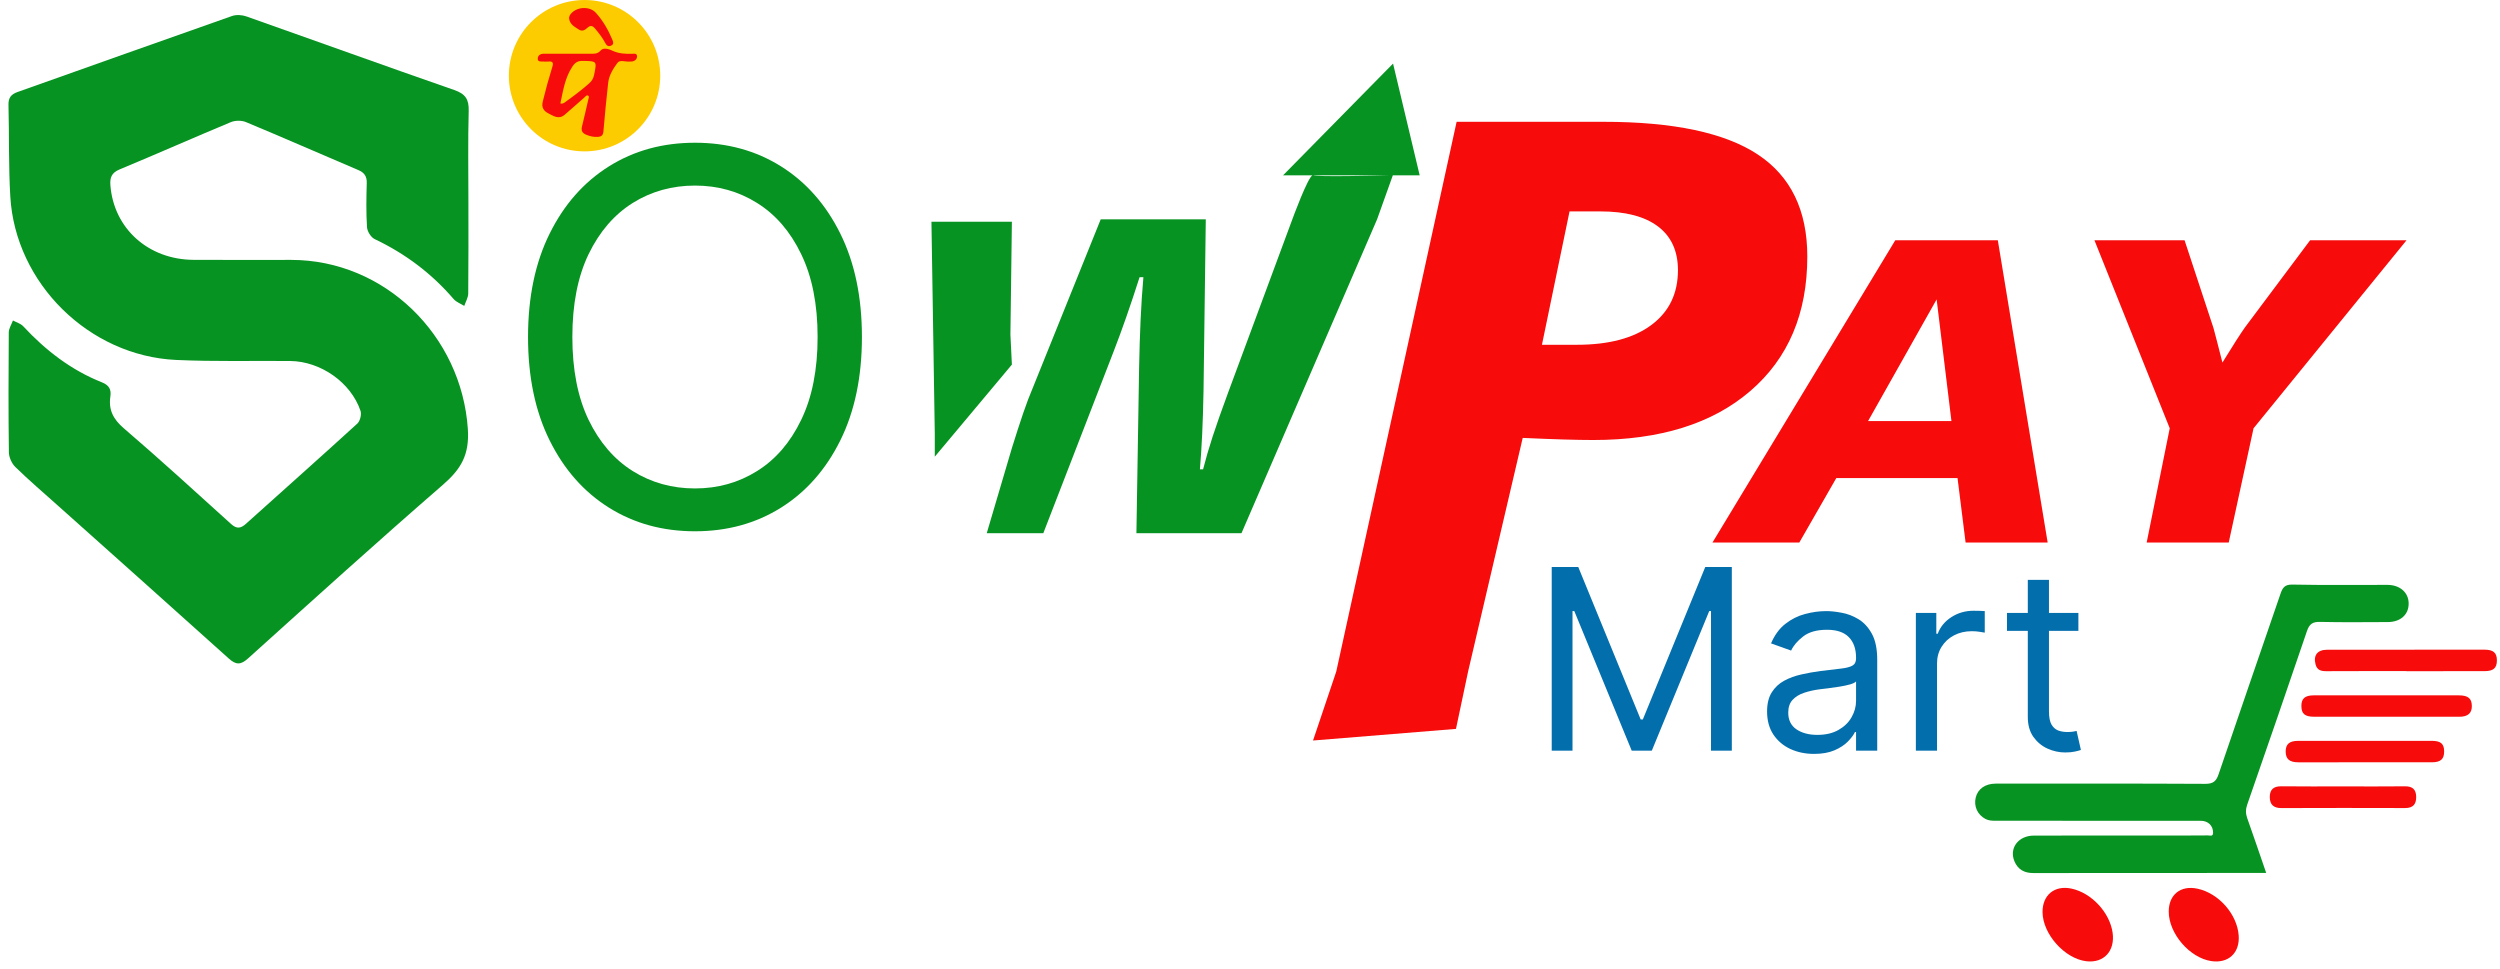 <svg width="191" height="74" viewBox="0 0 191 74" fill="none" xmlns="http://www.w3.org/2000/svg">
<path d="M118.551 43.317H120.579L125.348 54.966H125.513L130.282 43.317H132.311V57.351H130.721V46.688H130.584L126.198 57.351H124.663L120.277 46.688H120.14V57.351H118.551V43.317ZM138.596 57.598C137.929 57.598 137.324 57.472 136.78 57.221C136.236 56.965 135.805 56.597 135.485 56.118C135.165 55.633 135.005 55.049 135.005 54.363C135.005 53.76 135.124 53.272 135.362 52.897C135.599 52.518 135.917 52.221 136.314 52.006C136.712 51.791 137.15 51.632 137.63 51.526C138.114 51.417 138.601 51.33 139.089 51.266C139.729 51.184 140.247 51.122 140.645 51.081C141.047 51.035 141.339 50.96 141.522 50.855C141.709 50.75 141.803 50.567 141.803 50.307V50.252C141.803 49.576 141.618 49.05 141.248 48.676C140.882 48.301 140.327 48.114 139.583 48.114C138.811 48.114 138.205 48.283 137.767 48.621C137.328 48.959 137.02 49.32 136.842 49.704L135.307 49.155C135.581 48.516 135.946 48.018 136.403 47.662C136.865 47.301 137.367 47.049 137.911 46.908C138.459 46.762 138.998 46.688 139.528 46.688C139.866 46.688 140.254 46.73 140.693 46.812C141.136 46.889 141.563 47.052 141.974 47.298C142.39 47.545 142.735 47.917 143.009 48.415C143.283 48.913 143.42 49.58 143.42 50.416V57.351H141.803V55.926H141.721C141.611 56.154 141.428 56.399 141.173 56.659C140.917 56.919 140.576 57.141 140.152 57.324C139.727 57.506 139.208 57.598 138.596 57.598ZM138.843 56.145C139.482 56.145 140.021 56.019 140.46 55.768C140.903 55.517 141.237 55.193 141.46 54.795C141.689 54.398 141.803 53.98 141.803 53.541V52.061C141.734 52.143 141.584 52.218 141.351 52.287C141.122 52.351 140.857 52.408 140.556 52.458C140.259 52.504 139.969 52.545 139.686 52.582C139.407 52.614 139.181 52.641 139.007 52.664C138.587 52.719 138.194 52.808 137.829 52.931C137.468 53.05 137.175 53.23 136.951 53.472C136.732 53.71 136.622 54.034 136.622 54.446C136.622 55.008 136.83 55.432 137.246 55.72C137.666 56.003 138.199 56.145 138.843 56.145ZM146.372 57.351V46.826H147.934V48.415H148.044C148.236 47.895 148.583 47.472 149.086 47.148C149.588 46.823 150.155 46.661 150.785 46.661C150.904 46.661 151.052 46.663 151.23 46.668C151.409 46.672 151.543 46.679 151.635 46.688V48.333C151.58 48.319 151.454 48.299 151.258 48.272C151.066 48.239 150.863 48.224 150.648 48.224C150.136 48.224 149.679 48.331 149.277 48.546C148.88 48.756 148.565 49.048 148.332 49.423C148.103 49.793 147.989 50.215 147.989 50.69V57.351H146.372ZM158.789 46.826V48.196H153.334V46.826H158.789ZM154.924 44.304H156.541V54.336C156.541 54.793 156.607 55.135 156.74 55.364C156.877 55.588 157.05 55.738 157.261 55.816C157.475 55.889 157.701 55.926 157.939 55.926C158.117 55.926 158.263 55.917 158.378 55.898C158.492 55.876 158.583 55.857 158.652 55.843L158.981 57.296C158.871 57.337 158.718 57.379 158.521 57.42C158.325 57.465 158.076 57.488 157.775 57.488C157.318 57.488 156.87 57.39 156.431 57.194C155.997 56.997 155.637 56.698 155.349 56.296C155.066 55.894 154.924 55.387 154.924 54.775V44.304Z" fill="#036EAC"/>
<path d="M77.308 16.939H71.162L71.418 33.142V34.89L77.308 27.856L77.196 25.565L77.308 16.939Z" fill="#069321"/>
<path d="M106.429 4.857L98.027 13.394H100.282C99.922 13.505 98.734 16.759 98.734 16.759L93.831 29.987C93.337 31.326 92.942 32.446 92.648 33.345C92.355 34.245 92.111 35.083 91.915 35.859H91.673C91.742 35.049 91.799 34.163 91.845 33.202C91.891 32.24 91.926 31.117 91.95 29.836L92.122 16.759H84.094L78.551 30.511C78.321 31.119 78.057 31.887 77.758 32.814C77.612 33.267 77.462 33.741 77.308 34.234L75.388 40.735H79.709L85.096 26.815C85.418 25.982 85.737 25.114 86.053 24.207C86.37 23.303 86.706 22.293 87.063 21.179H87.356C87.265 22.215 87.192 23.303 87.141 24.444C87.09 25.586 87.052 26.792 87.028 28.063L86.822 40.735H94.85L105.209 16.757L106.412 13.393H108.463L106.429 4.857ZM100.32 13.394H106.237C105.27 13.418 100.594 13.523 100.32 13.394Z" fill="#069321"/>
<path d="M65.851 25.747C65.851 28.795 65.3 31.429 64.2 33.648C63.1 35.868 61.59 37.58 59.671 38.784C57.752 39.988 55.561 40.59 53.096 40.59C50.632 40.59 48.441 39.988 46.522 38.784C44.603 37.58 43.093 35.868 41.993 33.648C40.892 31.429 40.342 28.795 40.342 25.747C40.342 22.7 40.892 20.066 41.993 17.847C43.093 15.627 44.603 13.915 46.522 12.711C48.441 11.507 50.632 10.905 53.096 10.905C55.561 10.905 57.752 11.507 59.671 12.711C61.59 13.915 63.1 15.627 64.2 17.847C65.3 20.066 65.851 22.7 65.851 25.747ZM62.465 25.747C62.465 23.246 62.046 21.134 61.209 19.413C60.381 17.691 59.257 16.389 57.837 15.505C56.426 14.62 54.846 14.178 53.096 14.178C51.347 14.178 49.762 14.62 48.342 15.505C46.931 16.389 45.807 17.691 44.97 19.413C44.142 21.134 43.728 23.246 43.728 25.747C43.728 28.25 44.142 30.361 44.97 32.082C45.807 33.804 46.931 35.106 48.342 35.99C49.762 36.875 51.347 37.317 53.096 37.317C54.846 37.317 56.426 36.875 57.837 35.99C59.257 35.106 60.381 33.804 61.209 32.082C62.046 30.361 62.465 28.25 62.465 25.747Z" fill="#069321"/>
<path d="M173.137 66.693C172.638 65.245 172.173 63.872 171.687 62.505C171.561 62.15 171.563 61.831 171.687 61.474C173.22 57.058 174.75 52.64 176.252 48.212C176.434 47.676 176.683 47.499 177.247 47.513C178.972 47.554 180.698 47.53 182.424 47.526C183.397 47.524 184.028 46.957 184.022 46.103C184.017 45.269 183.359 44.687 182.402 44.685C179.981 44.681 177.56 44.713 175.14 44.662C174.54 44.649 174.386 44.913 174.227 45.374C172.656 49.968 171.062 54.552 169.502 59.149C169.315 59.701 169.076 59.889 168.473 59.886C163.139 59.857 157.805 59.868 152.471 59.869C151.677 59.869 151.107 60.272 150.947 60.925C150.782 61.601 151.082 62.247 151.69 62.568C151.942 62.701 152.205 62.706 152.474 62.706C157.695 62.707 162.918 62.708 168.139 62.708C168.701 62.708 169.084 63.084 169.08 63.62C169.077 63.94 168.835 63.824 168.692 63.826C167.572 63.837 166.452 63.834 165.33 63.835C162.013 63.835 158.697 63.83 155.38 63.84C154.198 63.844 153.485 64.8 153.903 65.803C154.164 66.431 154.662 66.702 155.338 66.701C160.269 66.695 165.2 66.695 170.129 66.694C171.094 66.693 172.055 66.693 173.137 66.693Z" fill="#069321"/>
<path d="M156.05 69.685C156.06 71.365 157.753 73.255 159.412 73.441C160.738 73.59 161.596 72.653 161.405 71.269C161.191 69.715 159.793 68.214 158.256 67.889C156.971 67.618 156.042 68.374 156.05 69.685Z" fill="#F70B0B"/>
<path d="M165.692 69.633C165.686 71.315 167.286 73.181 168.944 73.428C170.246 73.623 171.126 72.806 171.037 71.487C170.925 69.846 169.515 68.242 167.879 67.894C166.603 67.625 165.697 68.346 165.692 69.633Z" fill="#F70B0B"/>
<path d="M183.836 51.278C185.827 51.278 187.82 51.279 189.812 51.276C190.498 51.275 190.762 51.042 190.762 50.454C190.764 49.871 190.494 49.634 189.803 49.634C185.797 49.634 181.79 49.634 177.784 49.641C177.045 49.642 176.726 50.072 176.91 50.764C177.025 51.199 177.325 51.279 177.725 51.278C179.761 51.267 181.799 51.272 183.835 51.272C183.836 51.274 183.836 51.276 183.836 51.278Z" fill="#F70B0B"/>
<path d="M182.352 53.123C180.492 53.123 178.633 53.122 176.773 53.125C176.091 53.126 175.817 53.372 175.826 53.956C175.833 54.538 176.095 54.758 176.8 54.759C180.496 54.761 184.192 54.762 187.888 54.761C188.546 54.761 188.856 54.487 188.849 53.929C188.84 53.362 188.56 53.126 187.863 53.125C186.025 53.121 184.188 53.122 182.352 53.123Z" fill="#F70B0B"/>
<path d="M180.673 56.6C178.973 56.6 177.274 56.597 175.574 56.602C174.903 56.603 174.62 56.857 174.626 57.43C174.633 57.995 174.918 58.24 175.596 58.24C178.996 58.242 182.395 58.242 185.794 58.239C186.47 58.239 186.736 57.995 186.732 57.406C186.728 56.817 186.477 56.602 185.772 56.6C184.072 56.599 182.373 56.6 180.673 56.6Z" fill="#F70B0B"/>
<path d="M179.057 60.08C177.468 60.08 175.881 60.094 174.294 60.073C173.698 60.065 173.407 60.325 173.412 60.9C173.416 61.467 173.699 61.739 174.294 61.737C177.447 61.724 180.601 61.726 183.754 61.735C184.365 61.737 184.607 61.432 184.596 60.868C184.586 60.325 184.321 60.069 183.753 60.075C182.188 60.093 180.621 60.081 179.057 60.081C179.057 60.083 179.057 60.081 179.057 60.08Z" fill="#F70B0B"/>
<path d="M44.659 11.565C47.853 11.565 50.442 8.976 50.442 5.783C50.442 2.589 47.853 0 44.659 0C41.465 0 38.877 2.589 38.877 5.783C38.877 8.976 41.465 11.565 44.659 11.565Z" fill="#FCCC00"/>
<path d="M43.513 4.107C44.029 4.107 44.547 4.112 45.063 4.104C45.361 4.1 45.637 4.155 45.899 3.85C46.103 3.611 46.521 3.748 46.788 3.873C47.279 4.104 47.778 4.122 48.293 4.11C48.439 4.105 48.649 4.054 48.668 4.279C48.685 4.483 48.549 4.629 48.347 4.688C48.274 4.709 48.192 4.695 48.114 4.703C47.793 4.738 47.361 4.545 47.173 4.802C46.848 5.246 46.531 5.744 46.466 6.316C46.324 7.56 46.207 8.808 46.099 10.056C46.074 10.341 45.938 10.438 45.688 10.458C45.368 10.481 45.069 10.412 44.774 10.288C44.48 10.163 44.385 9.973 44.465 9.657C44.637 8.975 44.787 8.286 44.947 7.601C44.97 7.498 45.047 7.371 44.927 7.305C44.81 7.239 44.734 7.37 44.655 7.439C44.148 7.883 43.647 8.333 43.136 8.771C42.688 9.153 42.273 8.854 41.884 8.655C41.547 8.483 41.356 8.219 41.464 7.77C41.682 6.872 41.927 5.982 42.201 5.1C42.303 4.768 42.208 4.672 41.891 4.702C41.767 4.713 41.641 4.707 41.516 4.702C41.336 4.693 41.076 4.746 41.085 4.479C41.09 4.247 41.271 4.103 41.539 4.105C42.197 4.111 42.854 4.107 43.513 4.107ZM42.811 7.905C43.026 7.954 43.128 7.837 43.237 7.759C43.849 7.323 44.446 6.868 45.011 6.371C45.221 6.187 45.339 5.983 45.394 5.701C45.603 4.656 45.614 4.674 44.52 4.653C44.146 4.646 43.939 4.771 43.729 5.087C43.165 5.94 43.023 6.91 42.811 7.905Z" fill="#F70B0B"/>
<path d="M43.475 1.373C43.493 1.313 43.501 1.213 43.55 1.141C43.974 0.516 45.025 0.425 45.528 0.983C46.077 1.591 46.475 2.297 46.791 3.052C46.863 3.224 46.904 3.39 46.687 3.487C46.467 3.586 46.345 3.476 46.242 3.284C46.028 2.884 45.753 2.525 45.459 2.178C45.261 1.942 45.095 1.928 44.877 2.124C44.684 2.299 44.483 2.431 44.213 2.25C43.891 2.035 43.518 1.868 43.475 1.373Z" fill="#F70B0B"/>
<path d="M35.786 15.312C35.787 17.681 35.798 20.051 35.773 22.419C35.769 22.737 35.576 23.054 35.47 23.372C35.195 23.2 34.859 23.08 34.656 22.845C32.971 20.886 30.961 19.377 28.627 18.268C28.342 18.133 28.059 17.681 28.04 17.36C27.967 16.24 27.988 15.11 28.02 13.986C28.035 13.459 27.831 13.184 27.357 12.984C24.5 11.771 21.658 10.521 18.792 9.328C18.46 9.189 17.968 9.194 17.633 9.333C14.794 10.514 11.984 11.762 9.144 12.94C8.517 13.199 8.388 13.572 8.435 14.168C8.695 17.453 11.325 19.83 14.779 19.852C17.266 19.869 19.754 19.853 22.242 19.856C29.39 19.86 35.267 25.628 35.744 32.779C35.875 34.744 35.217 35.841 33.847 37.03C28.825 41.388 23.893 45.851 18.952 50.303C18.385 50.813 18.031 50.806 17.48 50.312C13.131 46.395 8.757 42.503 4.394 38.602C3.314 37.636 2.212 36.693 1.175 35.682C0.898 35.413 0.683 34.936 0.679 34.551C0.638 31.5 0.647 28.45 0.67 25.401C0.673 25.095 0.878 24.791 0.989 24.485C1.254 24.63 1.579 24.717 1.774 24.927C3.487 26.771 5.44 28.278 7.791 29.213C8.34 29.431 8.511 29.763 8.432 30.294C8.281 31.316 8.654 32.03 9.46 32.722C12.24 35.11 14.948 37.581 17.664 40.042C18.104 40.441 18.41 40.361 18.799 40.011C21.633 37.462 24.485 34.932 27.3 32.361C27.511 32.169 27.636 31.666 27.545 31.393C26.805 29.212 24.491 27.6 22.16 27.58C19.259 27.556 16.353 27.633 13.457 27.5C6.798 27.192 1.176 21.642 0.787 15.017C0.65 12.688 0.708 10.346 0.648 8.012C0.634 7.474 0.848 7.206 1.333 7.033C6.795 5.097 12.251 3.145 17.718 1.226C18.045 1.11 18.488 1.135 18.822 1.253C24.119 3.12 29.4 5.035 34.707 6.878C35.569 7.176 35.832 7.599 35.809 8.474C35.747 10.749 35.784 13.031 35.786 15.312Z" fill="#069321"/>
<path d="M138.078 19.602C138.078 16.072 136.818 13.473 134.298 11.806C131.779 10.139 127.847 9.306 122.505 9.306H111.286L102.09 51.307L100.316 56.575L111.236 55.687L112.162 51.307L116.335 33.456C117.511 33.51 118.547 33.549 119.446 33.577C120.346 33.603 121.107 33.617 121.73 33.617C126.823 33.617 130.821 32.369 133.723 29.873C136.626 27.376 138.078 23.953 138.078 19.602ZM126.164 24.83C124.811 25.838 122.914 26.341 120.475 26.341H117.804L119.913 16.151H122.265C124.188 16.151 125.657 16.535 126.673 17.302C127.687 18.069 128.196 19.184 128.196 20.644C128.195 22.429 127.518 23.824 126.164 24.83Z" fill="#F70B0B"/>
<path d="M144.8 18.355L130.832 41.45H137.467L140.293 36.525H149.556L150.172 41.45H156.441L152.633 18.355H144.8ZM142.721 32.169L147.959 22.873L149.09 32.169H142.721Z" fill="#F70B0B"/>
<path d="M176.494 18.355L171.522 25.002C171.366 25.219 171.134 25.568 170.824 26.05C170.514 26.532 170.17 27.083 169.793 27.7C169.659 27.18 169.519 26.627 169.369 26.042C169.219 25.457 169.133 25.132 169.111 25.066L166.9 18.354H160.015L165.768 32.721L164.006 41.448H170.275L172.171 32.721L183.861 18.354H176.494V18.355Z" fill="#F70B0B"/>
</svg>
